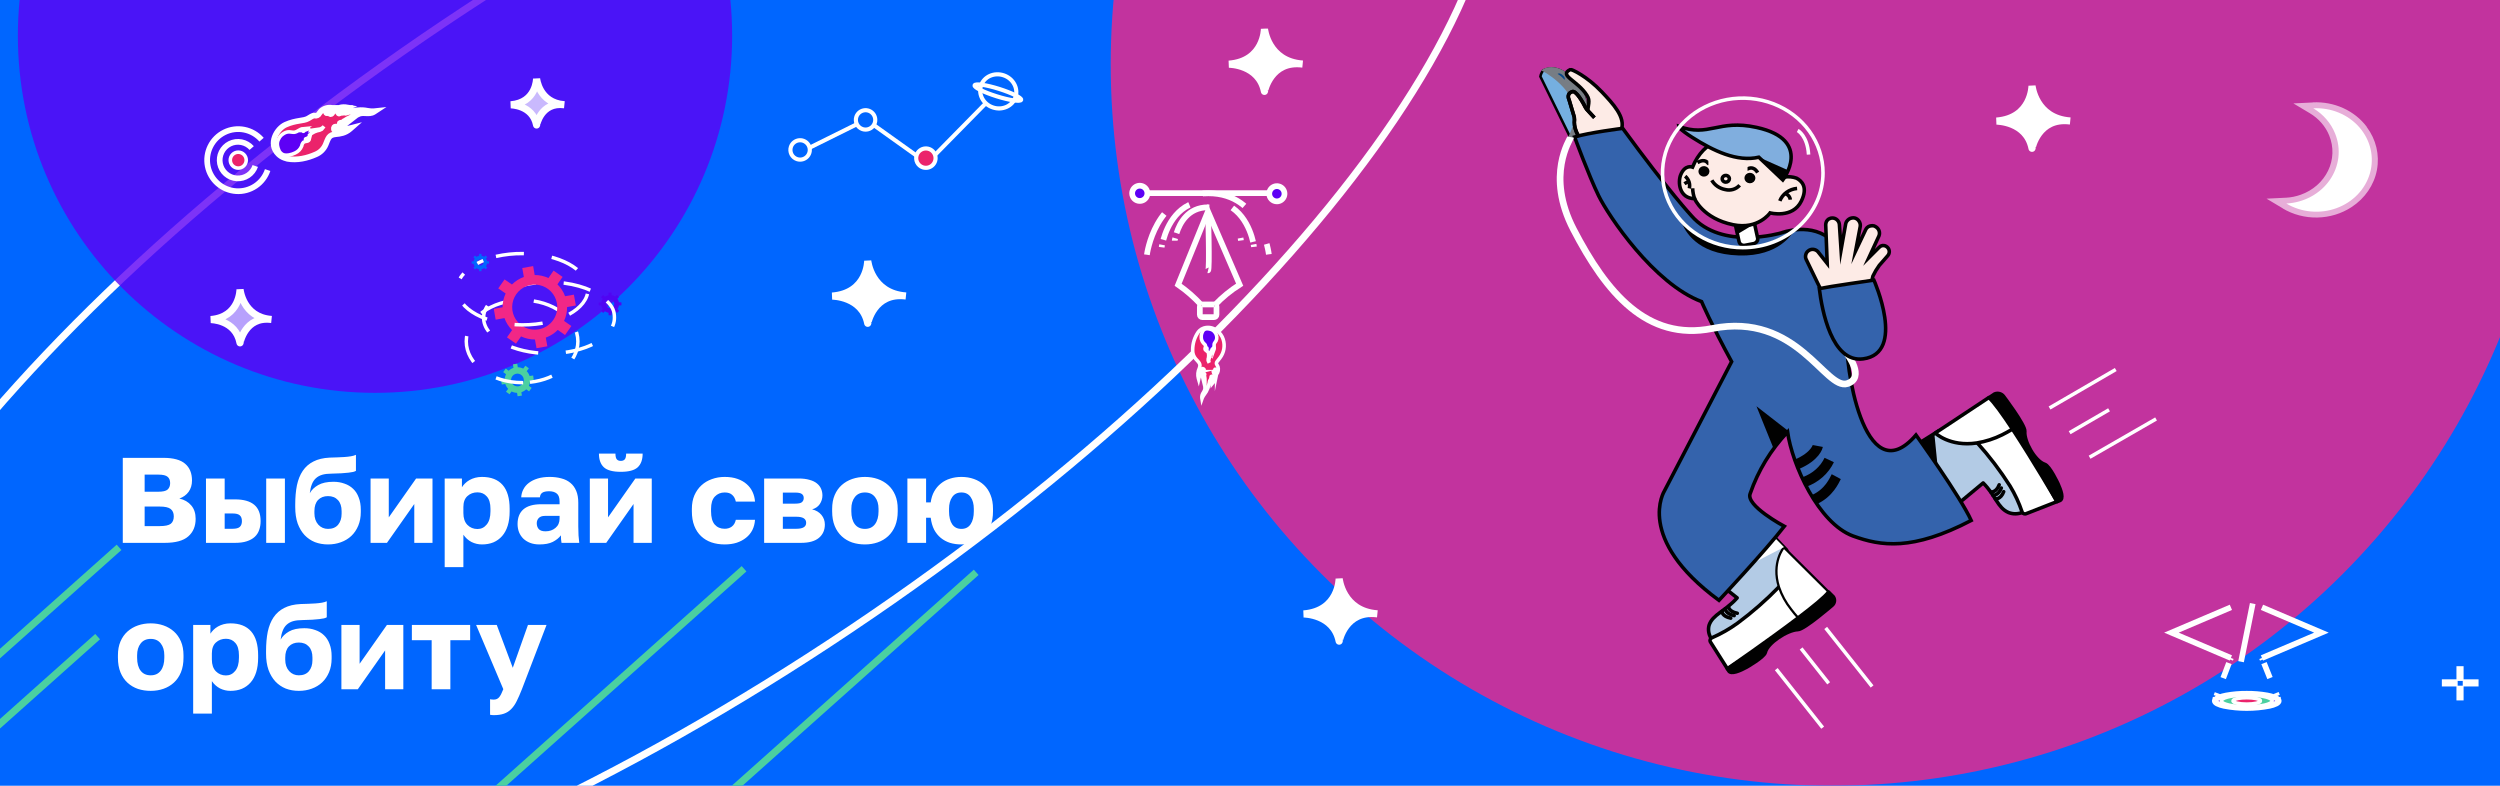 <svg width="700" height="220" viewBox="0 0 700 220" fill="none" xmlns="http://www.w3.org/2000/svg">
<g clip-path="url(#clip0_202_2)">
<rect width="700" height="220" fill="white"/>
<rect width="700" height="220" fill="#0066FF"/>
<g filter="url(#filter0_f_202_2)">
<circle cx="513" cy="18" r="202" fill="#F22786" fill-opacity="0.8"/>
</g>
<g clip-path="url(#clip1_202_2)">
<path d="M439.515 38.163L431.305 21.42C431.417 20.822 431.673 20.256 432.052 19.762C432.628 19.455 433.266 19.262 433.925 19.195C434.585 19.128 435.252 19.189 435.886 19.372C438.341 19.919 443.179 23.873 443.971 28.656C444.763 33.439 441.552 38.246 441.552 38.246C440.876 38.379 440.175 38.351 439.515 38.163Z" fill="#75AFE0" stroke="#010101" stroke-width="0.72" stroke-miterlimit="10"/>
<path d="M439.595 38.197C439.595 38.197 441.801 33.696 441.374 30.819C440.297 23.832 432.248 19.671 432.248 19.671C432.248 19.671 435.379 17.574 439.79 21.735C444.202 25.896 445.795 30.745 441.569 38.313C440.911 38.431 440.232 38.392 439.595 38.197Z" fill="#777D84" stroke="#777D84" stroke-width="0.72" stroke-miterlimit="10"/>
<path d="M438.056 22.356C437.529 21.699 436.878 21.137 436.134 20.699C436.134 20.699 436.553 20.235 437.424 20.931C438.509 21.809 438.056 22.356 438.056 22.356Z" fill="#06488B"/>
<path d="M453.933 36.414C455.303 32.875 451.558 28.954 448.472 25.697C444.389 21.387 440.057 19.323 439.675 19.48C436.303 21.138 441.72 22.506 444.344 26.7C445.385 28.358 444.638 28.88 444.344 33.231C444.051 37.583 443.891 39.597 445.056 40.41C447.057 41.81 452.599 39.83 453.933 36.414Z" fill="#FDEBE6" stroke="#010101" stroke-miterlimit="10"/>
<path d="M444.265 40.915C444.265 40.915 440.386 37.542 440.849 33.538C440.867 33.049 440.779 32.561 440.591 32.104L439.39 28.101C439.008 27.272 438.883 26.203 440.057 25.73C441.223 24.901 443.437 29.104 443.98 30.189C444.074 30.356 444.184 30.514 444.309 30.662L446.435 32.95" fill="#FDEBE6"/>
<path d="M444.265 40.915C444.265 40.915 440.386 37.542 440.849 33.538C440.867 33.049 440.779 32.561 440.591 32.104L439.39 28.101C439.008 27.272 438.883 26.203 440.057 25.73C441.223 24.901 443.437 29.104 443.98 30.189C444.074 30.356 444.184 30.514 444.309 30.662L446.435 32.95" stroke="#010101" stroke-miterlimit="10"/>
<path d="M444.265 40.915C444.265 40.915 440.386 37.542 440.849 33.538C440.867 33.049 440.779 32.561 440.591 32.104L439.39 28.101C439.008 27.272 438.883 26.203 440.057 25.73C441.223 24.901 443.437 29.104 443.98 30.189C444.074 30.356 444.184 30.514 444.309 30.662L446.435 32.95" stroke="#010101" stroke-miterlimit="10"/>
<path d="M566.241 143.483L567.78 141.385L555.487 118.624L542.865 120.622L533.357 126.565L546.032 142.911L555.283 135.227C558.841 138.799 559.286 142.173 562.399 143.516C563.009 143.752 563.663 143.87 564.324 143.865C564.984 143.859 565.636 143.729 566.241 143.483Z" fill="#B3CBE5" stroke="#010101" stroke-linecap="round" stroke-linejoin="round"/>
<path d="M560.237 113.924C562.158 114.935 575.955 140.449 575.955 140.449L567.495 143.764C567.395 143.826 567.282 143.868 567.163 143.887C567.044 143.907 566.923 143.904 566.805 143.878C566.688 143.852 566.578 143.805 566.481 143.738C566.384 143.672 566.302 143.588 566.241 143.491C566.189 143.436 566.16 143.365 566.161 143.292C565.324 140.796 564.206 138.39 562.826 136.114C560.114 131.82 557.02 127.747 553.575 123.937C553.53 123.987 558.334 112.913 560.237 113.924Z" fill="white" stroke="#010101" stroke-linecap="round" stroke-linejoin="round"/>
<path d="M556.866 111.321L542.821 120.622L541.86 121.243C541.86 121.243 545.908 125.164 553.486 124.037C555.973 123.631 558.375 122.858 560.602 121.749C561.492 121.318 562.434 120.779 563.431 120.191" fill="white"/>
<path d="M556.866 111.321L542.821 120.622L541.86 121.243C541.86 121.243 545.908 125.164 553.486 124.037C555.973 123.631 558.375 122.858 560.602 121.749C561.492 121.318 562.434 120.779 563.431 120.191" stroke="#010101" stroke-linecap="round" stroke-linejoin="round"/>
<path d="M556.911 111.363L558.494 110.31C558.928 110.131 559.416 110.099 559.873 110.22C560.329 110.341 560.726 110.608 560.993 110.973C560.993 110.973 562.488 112.954 563.991 115.168C565.494 117.381 567.033 119.909 566.953 120.763C566.66 123.44 569.746 129.11 572.53 130.005C573.909 130.427 576.239 135.442 576.239 135.442C577.031 137.224 578.018 139.786 576.622 140.217L575.99 140.449C575.99 140.449 569.203 128.844 563.537 120.216C560.744 115.98 558.236 112.49 556.911 111.363Z" fill="#010101" stroke="#010101" stroke-linecap="round" stroke-linejoin="round"/>
<path d="M558.031 138.667C558.031 138.667 559.535 138.857 560.362 136.644" stroke="#010101" stroke-linecap="round" stroke-linejoin="round"/>
<path d="M557.444 137.771C557.444 137.771 558.939 137.962 559.775 135.749" stroke="#010101" stroke-linecap="round" stroke-linejoin="round"/>
<path d="M558.698 139.686C558.698 139.686 560.202 139.885 561.029 137.672" stroke="#010101" stroke-linecap="round" stroke-linejoin="round"/>
<path d="M536.319 124.766L542.821 133.503L541.611 121.351C539.53 122.744 536.319 124.766 536.319 124.766Z" fill="#010101"/>
<path d="M479.097 178.702L481.517 179.829L504.074 165.382L500.24 154.001L492.653 146.044L476.989 159.944L486.4 167.404C483.073 171.176 479.524 172.03 478.528 175.096C478.211 176.322 478.415 177.614 479.097 178.702Z" fill="#B3CBE5" stroke="#010101" stroke-linecap="round" stroke-linejoin="round"/>
<path d="M509.732 169.186C508.94 171.093 483.687 187.281 483.687 187.281L479.017 179.904C478.937 179.819 478.877 179.72 478.84 179.612C478.802 179.504 478.789 179.391 478.801 179.278C478.813 179.165 478.849 179.056 478.907 178.957C478.966 178.858 479.046 178.771 479.142 178.702C479.142 178.702 479.266 178.628 479.311 178.586C481.856 177.48 484.261 176.112 486.48 174.508C490.65 171.42 494.539 168.015 498.106 164.329C498.106 164.329 510.523 167.28 509.732 169.186Z" fill="white" stroke="#010101" stroke-linecap="round" stroke-linejoin="round"/>
<path d="M512.026 165.73L500.267 154.043L499.476 153.263C499.476 153.263 495.918 157.541 498.106 164.371C498.859 166.618 500.014 168.731 501.521 170.62C502.108 171.4 502.776 172.212 503.523 173.033" fill="white"/>
<path d="M512.026 165.73L500.267 154.043L499.476 153.263C499.476 153.263 495.918 157.541 498.106 164.371C498.859 166.618 500.014 168.731 501.521 170.62C502.108 171.4 502.776 172.212 503.523 173.033" stroke="#010101" stroke-width="0.64" stroke-linecap="round" stroke-linejoin="round"/>
<path d="M511.982 165.771L513.316 167.089C513.585 167.466 513.698 167.92 513.634 168.369C513.571 168.817 513.334 169.228 512.969 169.526C512.969 169.526 511.048 171.184 508.922 172.842C506.796 174.5 504.297 176.298 503.38 176.298C500.507 176.381 494.877 180.028 494.299 182.673C494.005 183.991 489.051 186.817 489.051 186.817C487.272 187.787 484.603 188.989 484.007 187.787L483.669 187.248C483.669 187.248 495.09 179.398 503.505 172.991C507.632 169.883 510.986 167.131 511.982 165.771Z" fill="#010101" stroke="#010101" stroke-linecap="round" stroke-linejoin="round"/>
<path d="M483.1 170.471C483.1 170.471 483.1 171.864 485.564 172.369" stroke="#010101" stroke-linecap="round" stroke-linejoin="round"/>
<path d="M483.981 169.808C483.981 169.808 483.936 171.209 486.436 171.715" stroke="#010101" stroke-linecap="round" stroke-linejoin="round"/>
<path d="M482.14 171.184C482.14 171.184 482.14 172.577 484.604 173.082" stroke="#010101" stroke-linecap="round" stroke-linejoin="round"/>
<path d="M495.179 148.804L487.298 159.522L499.511 153.189C497.848 151.44 495.179 148.804 495.179 148.804Z" fill="white"/>
<path d="M473.6 60.411C473.6 60.411 467.374 53.73 454.352 35.942C454.352 35.942 444.932 37.111 440.885 38.354C440.885 38.354 444.843 49.13 447.6 54.783C450.358 60.436 463.095 79.442 476.438 84.449C476.438 84.449 479.106 90.74 484.853 101.267L466.057 137.423C466.057 137.423 457.643 150.686 481.312 168.092C481.312 168.092 494.272 154.266 499.609 147.37C499.609 147.37 488.606 141.51 490.065 138.169C492.249 131.825 495.806 125.966 500.517 120.953C501.806 130.071 509.136 146.508 518.849 150.081C526.641 152.915 535.438 154.316 551.938 145.729C548.896 139.015 536.479 121.807 536.479 121.807C521.687 138.973 516.305 100.256 517.266 95.05C517.266 95.05 513.601 81.266 515.683 72.67C516.723 68.319 516.181 70.573 513.308 67.697C507.428 61.837 498.764 65.21 498.764 65.21C498.764 65.21 482.06 70.2 473.6 60.411Z" fill="#3463AC" stroke="#010101" stroke-miterlimit="10"/>
<path d="M514.152 133.461C513.61 134.472 512.151 138.045 507.979 139.902" stroke="#010101" stroke-width="2.89" stroke-miterlimit="10"/>
<path d="M512.187 128.803C511.524 130.199 510.572 131.459 509.386 132.511C508.2 133.564 506.803 134.388 505.275 134.937" stroke="#010101" stroke-width="2.89" stroke-miterlimit="10"/>
<path d="M508.984 124.874C508.984 124.874 508.442 127.75 503.105 130.005" stroke="#010101" stroke-width="2.89" stroke-miterlimit="10"/>
<path d="M500.65 120.622L491.808 113.75L496.603 125.595C497.19 124.252 500.65 120.622 500.65 120.622Z" fill="#010101"/>
<path d="M526.196 74.311C525.504 75.255 524.909 76.257 524.417 77.304L523.163 82.741L509.821 81.084L505.738 72.654C505.533 72.241 505.489 71.775 505.613 71.336C505.701 70.903 505.954 70.514 506.325 70.242C506.511 70.088 506.728 69.972 506.963 69.899C507.199 69.827 507.448 69.799 507.695 69.819C508.197 69.865 508.661 70.088 508.993 70.441L511.617 73.756L511.199 62.98C511.199 62.73 511.241 62.481 511.324 62.243C511.396 62.012 511.524 61.799 511.698 61.621C511.857 61.428 512.074 61.281 512.32 61.198C512.554 61.088 512.814 61.034 513.076 61.041C513.327 61.043 513.575 61.092 513.804 61.186C514.033 61.28 514.24 61.417 514.411 61.588C514.78 61.944 515.001 62.411 515.033 62.906L515.496 69.976L516.785 62.715C516.832 62.436 516.945 62.17 517.115 61.936C517.276 61.715 517.474 61.519 517.702 61.356C517.936 61.196 518.207 61.088 518.493 61.041C518.768 60.979 519.055 60.979 519.329 61.041C519.839 61.183 520.269 61.504 520.53 61.936C520.827 62.375 520.947 62.898 520.868 63.411L519.578 70.242L522.327 64.439C522.43 64.183 522.584 63.947 522.781 63.743C522.977 63.548 523.221 63.4 523.492 63.312C523.764 63.237 524.045 63.198 524.328 63.196C524.613 63.197 524.89 63.281 525.12 63.436C525.585 63.692 525.939 64.092 526.121 64.566C526.303 65.04 526.301 65.558 526.116 66.031L523.323 72.09L526.036 69.371C526.182 69.211 526.35 69.069 526.534 68.948C526.729 68.85 526.939 68.783 527.157 68.75C527.383 68.736 527.61 68.764 527.824 68.832C528.044 68.908 528.244 69.027 528.411 69.181C528.755 69.486 528.964 69.9 528.998 70.341C529.013 70.565 528.983 70.79 528.909 71.004C528.834 71.213 528.722 71.409 528.58 71.584L526.196 74.311Z" fill="#FDEBE6" stroke="#010101" stroke-miterlimit="10"/>
<path d="M439.799 38.395C439.675 39.05 432.683 49.03 440.591 64.257C449.761 81.929 461.138 95.597 479.391 91.983C503.229 87.242 511.066 109.39 517.274 107.401C522.318 105.743 517.23 99.112 517.23 99.112" stroke="white" stroke-width="1.88" stroke-miterlimit="10"/>
<path d="M524.693 78.431C524.693 78.431 533.819 98.938 521.651 100.488C512.898 101.615 510.15 86.936 509.403 80.802C512.027 80.255 524.693 78.431 524.693 78.431Z" fill="#3463AC" stroke="#010101" stroke-miterlimit="10"/>
<path d="M488.606 68.683L491.017 68.219C491.381 68.14 491.7 67.935 491.909 67.646C492.118 67.357 492.203 67.005 492.146 66.661L490.812 60.568C490.729 60.23 490.511 59.933 490.202 59.737C489.894 59.542 489.517 59.463 489.149 59.516L486.729 59.988C486.366 60.066 486.047 60.269 485.838 60.556C485.628 60.844 485.543 61.195 485.6 61.538L486.934 67.639C486.965 67.812 487.035 67.977 487.137 68.124C487.239 68.272 487.373 68.398 487.529 68.496C487.686 68.594 487.862 68.66 488.047 68.693C488.232 68.725 488.422 68.722 488.606 68.683Z" fill="white" stroke="#010101" stroke-miterlimit="10"/>
<path d="M485.937 62.898L486.605 65.5L491.186 62.74L485.937 62.898Z" fill="#010101"/>
<path d="M499.627 49.577C499.855 47.362 499.253 45.143 497.923 43.295C496.594 41.447 494.618 40.085 492.333 39.44C483.954 36.68 477.034 39.249 473.912 46.784C473.912 46.784 471.786 45.955 470.576 48.997C469.784 50.978 470.122 55.554 474.49 55.628C474.49 55.628 476.785 61.182 485.288 62.931C492.289 64.365 495.624 59.615 495.624 59.615C495.624 59.615 501.958 61.273 504.377 56.3C506.334 52.304 504.377 50.597 503.043 49.892C501.957 49.498 500.775 49.389 499.627 49.577Z" fill="#FDEBE6" stroke="#010101" stroke-miterlimit="10"/>
<path d="M499.191 50.39C499.191 50.39 507.819 39.166 491.852 35.677C481.018 33.306 478.51 38.545 470.015 35.362C470.015 35.362 470.06 36.099 473.893 38.511C479.764 42.233 486.346 45.425 492.475 44.024L499.191 50.39Z" fill="#80AEDE" stroke="#010101" stroke-miterlimit="10"/>
<path d="M492.564 44.065L500.686 47.679L499.191 50.24L492.564 44.065Z" fill="#010101"/>
<path d="M489.976 50.821C489.7 50.821 489.435 50.718 489.24 50.536C489.045 50.355 488.935 50.108 488.935 49.851C488.935 49.594 489.045 49.347 489.24 49.165C489.435 48.983 489.7 48.881 489.976 48.881C490.252 48.881 490.517 48.983 490.712 49.165C490.907 49.347 491.017 49.594 491.017 49.851C491.017 50.108 490.907 50.355 490.712 50.536C490.517 50.718 490.252 50.821 489.976 50.821Z" fill="#010101" stroke="#010101" stroke-miterlimit="10"/>
<path d="M477.105 48.956C476.899 48.956 476.698 48.899 476.527 48.792C476.355 48.686 476.222 48.534 476.143 48.357C476.065 48.18 476.044 47.985 476.084 47.797C476.124 47.608 476.223 47.436 476.369 47.3C476.514 47.164 476.7 47.072 476.902 47.035C477.104 46.997 477.313 47.016 477.503 47.09C477.693 47.163 477.856 47.288 477.97 47.447C478.084 47.606 478.146 47.794 478.146 47.986C478.146 48.243 478.036 48.49 477.841 48.672C477.646 48.853 477.381 48.956 477.105 48.956Z" fill="#010101" stroke="#010101" stroke-miterlimit="10"/>
<path d="M483.224 50.995C483.026 50.995 482.831 50.94 482.666 50.837C482.501 50.734 482.372 50.588 482.296 50.416C482.22 50.245 482.2 50.057 482.239 49.875C482.277 49.694 482.373 49.527 482.514 49.396C482.654 49.265 482.833 49.175 483.028 49.139C483.223 49.103 483.425 49.122 483.609 49.193C483.793 49.264 483.95 49.384 484.06 49.538C484.171 49.692 484.229 49.873 484.229 50.058C484.229 50.306 484.124 50.545 483.935 50.72C483.747 50.896 483.491 50.995 483.224 50.995Z" stroke="#010101" stroke-miterlimit="10"/>
<path d="M478.35 45.806C478.27 45.806 477.514 44.148 475.308 45.541" stroke="#010101" stroke-miterlimit="10"/>
<path d="M489.309 47.323C489.398 47.323 490.857 46.195 492.146 48.334" stroke="#010101" stroke-miterlimit="10"/>
<path d="M487.103 51.865C486.629 52.41 485.994 52.815 485.277 53.03C484.56 53.245 483.791 53.261 483.065 53.075C482.271 52.927 481.523 52.617 480.874 52.167C480.225 51.717 479.691 51.138 479.311 50.472" stroke="#010101" stroke-miterlimit="10"/>
<path d="M473.938 52.719C473.975 53.778 474.185 54.827 474.561 55.827L473.938 52.719Z" fill="#80AEDE"/>
<path d="M473.938 52.719C473.975 53.778 474.185 54.827 474.561 55.827" stroke="#010101" stroke-miterlimit="10"/>
<path d="M503.185 52.76C502.106 52.856 501.078 53.236 500.221 53.855C499.364 54.474 498.714 55.308 498.346 56.258" stroke="#010101" stroke-miterlimit="10"/>
<path d="M501.272 55.91C501.238 55.522 501.081 55.152 500.822 54.846C500.562 54.541 500.211 54.314 499.814 54.194" stroke="#010101" stroke-miterlimit="10"/>
<path d="M471.848 49.337C472.344 49.763 472.712 50.301 472.917 50.9C473.121 51.499 473.154 52.137 473.013 52.752" stroke="#010101" stroke-miterlimit="10"/>
<path d="M471.643 51.442C472.011 51.178 472.436 50.992 472.889 50.895L471.643 51.442Z" fill="#80AEDE"/>
<path d="M471.643 51.442C472.011 51.178 472.436 50.992 472.889 50.895" stroke="#010101" stroke-miterlimit="10"/>
<path d="M471.163 62.35C471.617 63.055 473.831 70.001 484.746 71.087C497.038 72.33 501.121 65.732 501.708 65.069C502.598 64.1 494.957 70.664 484.915 69.214C474.063 67.713 470.229 60.991 471.163 62.35Z" fill="#010101" stroke="#010101" stroke-width="0.61" stroke-miterlimit="10"/>
<path d="M487.975 69.346C483.531 69.346 479.187 68.118 475.492 65.818C471.797 63.517 468.917 60.247 467.216 56.421C465.516 52.595 465.071 48.385 465.938 44.324C466.805 40.262 468.945 36.532 472.087 33.603C475.229 30.675 479.233 28.681 483.591 27.873C487.95 27.065 492.467 27.48 496.573 29.064C500.679 30.649 504.188 33.333 506.657 36.776C509.126 40.219 510.443 44.267 510.443 48.408C510.443 53.962 508.076 59.287 503.862 63.214C499.649 67.14 493.934 69.346 487.975 69.346V69.346Z" stroke="white" stroke-miterlimit="10"/>
<path d="M503.354 36.531C503.354 36.531 506.102 38.006 506.396 43.286" stroke="white" stroke-miterlimit="10"/>
<path d="M573.865 114.239L592.411 103.464" stroke="white" stroke-miterlimit="10"/>
<path d="M579.495 121.152L590.534 114.745" stroke="white" stroke-miterlimit="10"/>
<path d="M585.081 128.024L603.698 117.306" stroke="white" stroke-miterlimit="10"/>
<path d="M511.19 175.826L524.186 192.213" stroke="white" stroke-miterlimit="10"/>
<path d="M504.314 181.578L512.026 191.326" stroke="white" stroke-miterlimit="10"/>
<path d="M497.359 187.364L510.354 203.751" stroke="white" stroke-miterlimit="10"/>
<path fill-rule="evenodd" clip-rule="evenodd" d="M653.83 37.392C654.695 39.521 655.009 41.809 654.748 44.072C654.487 46.334 653.657 48.508 652.327 50.416C650.996 52.324 649.202 53.913 647.09 55.055C644.977 56.197 642.606 56.859 640.168 56.988C642.231 58.22 644.578 58.981 647.017 59.208C649.456 59.434 651.917 59.12 654.201 58.291C656.485 57.463 658.527 56.143 660.159 54.439C661.791 52.735 662.968 50.696 663.593 48.487C664.219 46.279 664.275 43.964 663.758 41.731C663.24 39.499 662.164 37.412 660.616 35.641C659.069 33.87 657.094 32.465 654.852 31.541C652.611 30.616 650.167 30.199 647.72 30.322C650.522 32.003 652.666 34.483 653.83 37.392Z" fill="white"/>
<path d="M644.802 56.068L645.416 57.626L644.802 56.068ZM653.83 37.392L652.194 37.973L653.83 37.392ZM640.168 56.988L639.216 58.364L634.635 55.628L640.07 55.355L640.168 56.988ZM647.684 30.322L646.741 31.698L642.142 28.954L647.586 28.689L647.684 30.322ZM644.179 54.534C645.874 53.936 647.425 53.033 648.744 51.876C650.064 50.719 651.126 49.331 651.869 47.791C652.613 46.252 653.023 44.591 653.077 42.903C653.132 41.215 652.828 39.535 652.185 37.956L655.467 36.796C656.28 38.778 656.665 40.891 656.599 43.012C656.534 45.133 656.019 47.221 655.086 49.157C654.152 51.092 652.817 52.837 651.157 54.29C649.498 55.743 647.547 56.877 645.416 57.626L644.179 54.534ZM640.034 55.363C641.454 55.292 642.853 55.012 644.179 54.534L645.416 57.626C643.752 58.219 642 58.566 640.221 58.654L640.034 55.363ZM641.057 55.612C643.357 56.987 646.044 57.693 648.776 57.642C651.509 57.59 654.163 56.782 656.401 55.322L658.42 57.999C655.61 59.83 652.279 60.843 648.851 60.908C645.422 60.973 642.05 60.087 639.163 58.364L641.057 55.612ZM656.401 55.322C657.885 54.355 659.151 53.125 660.125 51.702C661.099 50.279 661.763 48.691 662.079 47.03C662.394 45.368 662.355 43.664 661.964 42.016C661.573 40.368 660.837 38.809 659.799 37.426L662.681 35.552C665.309 39.056 666.337 43.388 665.538 47.598C664.739 51.807 662.179 55.548 658.42 57.999L656.401 55.322ZM659.817 37.426C658.478 35.63 656.668 34.182 654.561 33.22C652.453 32.259 650.117 31.814 647.773 31.93L647.586 28.664C650.525 28.514 653.457 29.066 656.103 30.267C658.749 31.468 661.022 33.279 662.708 35.528L659.817 37.426ZM652.194 37.973C651.153 35.386 649.239 33.185 646.741 31.698L648.627 28.946C651.761 30.811 654.163 33.571 655.476 36.812L652.194 37.973Z" fill="white" fill-opacity="0.6"/>
<path d="M364.717 17.938C354.932 17.234 354.043 8.066 354.043 8.066C354.043 8.066 354.043 17.184 344.08 17.972C344.08 17.972 352.513 17.972 354.043 25.589C354.043 25.622 355.697 16.795 364.717 17.938Z" fill="white" stroke="white" stroke-width="2" stroke-miterlimit="10"/>
<path d="M385.636 171.872C375.852 171.168 374.962 162 374.962 162C374.962 162 374.962 171.118 365 171.905C365 171.905 373.432 171.905 374.962 179.523C374.962 179.556 376.617 170.728 385.636 171.872Z" fill="white" stroke="white" stroke-width="2" stroke-miterlimit="10"/>
<path d="M688.805 186.535V190.663" stroke="white" stroke-width="2"/>
<path d="M683.717 191.21H688.147" stroke="white" stroke-width="2"/>
<path d="M688.805 191.989V196.117" stroke="white" stroke-width="2"/>
<path d="M689.57 191.21H694" stroke="white" stroke-width="2"/>
<path d="M579.636 33.872C569.852 33.168 568.962 24 568.962 24C568.962 24 568.962 33.118 559 33.905C559 33.905 567.432 33.905 568.962 41.523C568.962 41.556 570.617 32.728 579.636 33.872Z" fill="white" stroke="white" stroke-width="2" stroke-miterlimit="10"/>
<path d="M630.764 169L627.499 185.277" stroke="white" stroke-width="1.6" stroke-miterlimit="10"/>
<path d="M633.351 184.227L633.537 184.688" stroke="white" stroke-width="1.6" stroke-miterlimit="10"/>
<path d="M633.915 185.662L637.603 194.87" stroke="white" stroke-width="1.6" stroke-miterlimit="10" stroke-dasharray="4.52 4.52"/>
<path d="M637.77 195.376L637.955 195.843" stroke="white" stroke-width="1.6" stroke-miterlimit="10"/>
<path d="M633.351 170.05L650 177.139L633.351 184.227" stroke="white" stroke-width="1.6" stroke-miterlimit="10"/>
<path d="M624.649 184.227L624.476 184.695" stroke="white" stroke-width="1.6" stroke-miterlimit="10"/>
<path d="M624.104 185.662L620.583 194.902" stroke="white" stroke-width="1.6" stroke-miterlimit="10" stroke-dasharray="4.51 4.51"/>
<path d="M620.391 195.376L620.211 195.843" stroke="white" stroke-width="1.6" stroke-miterlimit="10"/>
<path d="M624.649 170.05L608 177.139L624.649 184.227" stroke="white" stroke-width="1.6" stroke-miterlimit="10"/>
<path d="M629.099 194.249C631.015 194.234 632.929 194.392 634.817 194.723C635.485 194.845 636.143 195.02 636.783 195.248C637.19 195.381 637.563 195.599 637.878 195.888C637.978 195.987 638.037 196.119 638.045 196.259C638.037 196.393 637.98 196.518 637.884 196.612C637.74 196.765 637.572 196.892 637.385 196.989C636.775 197.285 636.129 197.5 635.464 197.63C631.256 198.45 626.929 198.45 622.721 197.63C622.056 197.501 621.41 197.286 620.8 196.989C620.614 196.892 620.445 196.765 620.301 196.612C620.205 196.518 620.148 196.393 620.141 196.259C620.147 196.137 620.195 196.019 620.275 195.926C620.573 195.631 620.938 195.412 621.338 195.286C621.974 195.048 622.63 194.868 623.298 194.748C625.211 194.4 627.154 194.233 629.099 194.249Z" fill="#5D00F5" stroke="white" stroke-width="1.6"/>
<path d="M636.066 195.914C635.426 195.164 632.531 194.594 629.099 194.594C625.667 194.594 622.728 195.171 622.107 195.939C622.026 196.021 621.98 196.131 621.979 196.247C621.979 197.169 625.18 197.905 629.099 197.905C633.018 197.905 636.22 197.169 636.22 196.247C636.213 196.12 636.158 196.001 636.066 195.914Z" fill="#4BD0A0" stroke="white" stroke-miterlimit="10"/>
<path d="M632.89 196.074C632.518 195.664 630.969 195.356 629.105 195.356C627.242 195.356 625.641 195.677 625.308 196.093C625.264 196.137 625.239 196.197 625.238 196.259C625.238 196.752 626.973 197.156 629.08 197.156C631.187 197.156 632.922 196.752 632.922 196.259C632.931 196.196 632.92 196.131 632.89 196.074Z" fill="#EB236B" stroke="white" stroke-miterlimit="10"/>
</g>
<path d="M238.148 176.162C174.287 218.981 110.085 248.143 57.935 260.699C31.857 266.978 8.846 269.09 -9.578 266.718C-28.004 264.345 -41.716 257.508 -49.427 246.007C-57.139 234.506 -58.258 219.225 -53.456 201.278C-48.655 183.333 -37.963 162.848 -22.252 141.107C9.166 97.63 60.522 49.31 124.383 6.491C188.244 -36.328 252.446 -65.49 304.595 -78.046C330.674 -84.325 353.685 -86.437 372.109 -84.065C390.535 -81.692 404.247 -74.855 411.958 -63.354C419.669 -51.853 420.788 -36.572 415.986 -18.625C411.185 -0.68 400.493 19.805 384.782 41.546C353.365 85.023 302.009 133.343 238.148 176.162Z" stroke="white" stroke-width="2"/>
<path d="M321.136 71.326C321.136 71.326 323.325 54.12 338.343 54.12C353.36 54.12 355.274 71.209 355.274 71.209" stroke="white" stroke-width="1.6" stroke-miterlimit="10" stroke-dasharray="12.53 12.53"/>
<path d="M325.266 69.234C325.266 69.234 325.3 68.972 325.383 68.546" stroke="white" stroke-width="1.6" stroke-miterlimit="10"/>
<path d="M325.748 67.128C326.759 63.453 329.836 56.219 338.294 56.219C347.318 56.219 350.098 64.375 350.862 67.72" stroke="white" stroke-width="1.6" stroke-miterlimit="10" stroke-dasharray="12.58 12.58"/>
<path d="M351 68.436C351.083 68.876 351.11 69.124 351.11 69.124" stroke="white" stroke-width="1.6" stroke-miterlimit="10"/>
<path d="M328.934 67.389C328.934 67.389 328.934 67.128 329.065 66.701" stroke="white" stroke-width="1.6" stroke-miterlimit="10"/>
<path d="M329.437 65.276C330.317 62.523 332.609 58.05 338.26 58.05C344.399 58.05 346.519 63.315 347.207 65.91" stroke="white" stroke-width="1.6" stroke-miterlimit="10" stroke-dasharray="12.64 12.64"/>
<path d="M347.352 66.653C347.435 67.094 347.469 67.341 347.469 67.341" stroke="white" stroke-width="1.6" stroke-miterlimit="10"/>
<path d="M321.247 54.078H355.659" stroke="white" stroke-width="1.6" stroke-miterlimit="10"/>
<path d="M319.134 56.267C319.556 56.267 319.968 56.142 320.319 55.908C320.67 55.673 320.943 55.34 321.105 54.95C321.266 54.56 321.309 54.131 321.226 53.717C321.144 53.303 320.941 52.923 320.642 52.625C320.344 52.327 319.964 52.123 319.55 52.041C319.136 51.959 318.707 52.001 318.317 52.162C317.927 52.324 317.594 52.597 317.36 52.948C317.125 53.299 317 53.712 317 54.134C316.999 54.414 317.054 54.692 317.161 54.951C317.267 55.21 317.425 55.446 317.623 55.644C317.821 55.843 318.057 56 318.316 56.107C318.575 56.214 318.853 56.268 319.134 56.267Z" fill="#5D00F5" stroke="white" stroke-width="1.6" stroke-miterlimit="10"/>
<path d="M357.524 56.384C357.946 56.384 358.359 56.259 358.71 56.025C359.06 55.79 359.334 55.457 359.495 55.067C359.657 54.677 359.699 54.248 359.617 53.834C359.534 53.42 359.331 53.04 359.033 52.742C358.735 52.444 358.354 52.24 357.94 52.158C357.527 52.076 357.098 52.118 356.708 52.279C356.318 52.441 355.985 52.714 355.75 53.065C355.516 53.416 355.391 53.829 355.391 54.251C355.391 54.816 355.615 55.359 356.016 55.759C356.416 56.159 356.958 56.384 357.524 56.384Z" fill="#5D00F5" stroke="white" stroke-width="1.6" stroke-miterlimit="10"/>
<path d="M338.26 75.69C338.749 75.807 338.26 59.172 338.26 59.172" stroke="white" stroke-width="1.6" stroke-miterlimit="10"/>
<path d="M340.222 85.339C342.278 83.189 344.59 81.299 347.105 79.709L338.226 59.178L329.877 79.73C332.226 81.355 334.384 83.239 336.313 85.346" stroke="white" stroke-width="1.6" stroke-miterlimit="10"/>
<path d="M336.312 85.325C336.409 85.279 336.515 85.255 336.622 85.257H339.905C340.02 85.26 340.133 85.288 340.236 85.339" stroke="white" stroke-width="1.6" stroke-miterlimit="10"/>
<path d="M336.312 85.325C336.205 85.384 336.115 85.471 336.052 85.576C335.989 85.681 335.955 85.802 335.955 85.924V88.113C335.955 88.295 336.027 88.471 336.156 88.6C336.285 88.729 336.46 88.801 336.643 88.801H339.926C340.108 88.801 340.283 88.729 340.413 88.6C340.542 88.471 340.614 88.295 340.614 88.113V85.924C340.612 85.805 340.579 85.689 340.519 85.586C340.459 85.484 340.373 85.399 340.27 85.339" stroke="white" stroke-width="1.6" stroke-miterlimit="10"/>
<path d="M335.892 92.545C336.227 92.233 336.627 91.998 337.062 91.857C339.76 91.024 341.97 93.234 342.486 95.002C342.77 95.878 342.837 96.81 342.681 97.718C342.525 98.625 342.151 99.481 341.591 100.212C341.261 100.612 340.972 100.956 340.779 101.245C340.66 101.378 340.594 101.551 340.594 101.73C340.594 101.909 340.66 102.082 340.779 102.215C340.877 102.373 340.96 102.538 341.027 102.711C341.135 103.06 341.158 103.429 341.094 103.789C341.029 104.148 340.879 104.487 340.655 104.776V104.81C340.751 104.36 340.698 103.892 340.504 103.475C340.49 103.448 340.47 103.425 340.447 103.408C340.423 103.39 340.395 103.377 340.366 103.372C340.314 103.358 340.26 103.358 340.208 103.372C340.111 103.468 340.153 103.557 340.208 103.695C340.303 103.87 340.344 104.068 340.325 104.266V104.445L340.228 104.273C340.077 103.991 339.891 103.86 339.85 103.867C339.616 103.95 339.699 104.197 339.781 104.321C340.048 104.787 340.166 105.323 340.118 105.857C340.07 106.392 339.858 106.898 339.513 107.308C339.513 107.308 339.588 105.478 339.389 105.374C339.358 105.359 339.324 105.351 339.289 105.351C339.254 105.351 339.22 105.359 339.189 105.374C339.164 105.383 339.142 105.4 339.127 105.423C339.112 105.445 339.105 105.471 339.107 105.498C339.124 105.589 339.124 105.683 339.107 105.774C339.074 105.854 339.037 105.932 338.996 106.008C338.919 106.188 338.866 106.378 338.838 106.572C338.83 106.562 338.821 106.554 338.809 106.548C338.798 106.543 338.785 106.54 338.773 106.54C338.76 106.54 338.748 106.543 338.736 106.548C338.725 106.554 338.715 106.562 338.707 106.572C338.68 106.615 338.666 106.665 338.666 106.716C338.663 106.87 338.642 107.022 338.604 107.171C338.57 107.308 338.501 107.446 338.48 107.584C338.477 107.702 338.463 107.819 338.439 107.935C338.439 108.024 338.363 108.1 338.329 108.189C338.294 108.279 338.288 108.416 338.26 108.527C338.233 108.637 338.15 108.733 338.122 108.843C337.916 109.396 337.62 109.912 337.248 110.371C337.007 110.682 336.801 111.019 336.636 111.376L336.553 111.61L336.512 111.362C336.483 110.832 336.642 110.308 336.959 109.882C337.141 109.601 337.282 109.295 337.379 108.974C337.389 108.86 337.389 108.744 337.379 108.63V108.465C337.379 108.107 337.379 107.776 337.379 107.398C337.379 107.019 337.379 106.71 337.379 106.345C337.389 106.246 337.389 106.147 337.379 106.049C337.361 105.986 337.348 105.921 337.338 105.856C337.338 105.787 337.338 105.719 337.338 105.643C337.322 105.549 337.299 105.457 337.269 105.368C337.228 105.261 337.228 105.143 337.269 105.037C337.331 104.872 337.372 104.755 337.269 104.714H337.207C337.124 104.714 336.973 104.906 336.877 105.677L336.835 106.008L336.753 105.67C336.64 105.151 336.71 104.609 336.952 104.136C336.958 104.111 336.958 104.085 336.952 104.06H336.966C336.904 104.08 336.836 104.08 336.773 104.06C336.773 104.06 336.725 104.019 336.705 103.984V103.908H336.801C336.879 103.913 336.956 103.891 337.02 103.848C337.085 103.804 337.134 103.741 337.159 103.668C337.193 103.571 337.221 103.33 336.767 103.2H336.705C336.299 103.365 335.817 105.23 335.672 105.953L335.617 106.193L335.548 105.953C335.294 104.999 335.389 103.986 335.817 103.096C336.264 101.892 335.741 101.548 334.812 100.502C334.216 99.825 333.906 98.945 333.945 98.044C333.93 96.222 334.481 94.441 335.521 92.945C335.634 92.802 335.758 92.668 335.892 92.545Z" fill="#EB236B" stroke="white" stroke-miterlimit="10"/>
<path d="M337.001 92.394C337.284 92.172 337.632 92.046 337.992 92.036C339.616 92.139 339.981 92.766 340.38 93.33C340.442 93.433 340.497 93.667 340.559 93.743C340.705 94.104 340.746 94.5 340.676 94.883C340.607 95.267 340.43 95.623 340.167 95.911C339.678 96.537 340.167 97.287 339.905 97.976C339.899 97.786 339.82 97.606 339.685 97.473C339.655 97.521 339.635 97.575 339.628 97.63C339.621 97.686 339.626 97.743 339.644 97.797C339.588 97.797 339.568 97.721 339.513 97.693C339.5 97.69 339.487 97.69 339.474 97.693C339.461 97.695 339.449 97.701 339.438 97.709C339.428 97.717 339.419 97.727 339.413 97.739C339.407 97.75 339.403 97.763 339.403 97.776C339.402 97.83 339.419 97.884 339.451 97.927C339.537 98.127 339.579 98.343 339.573 98.561C339.567 98.779 339.514 98.992 339.416 99.187C339.476 99.031 339.494 98.863 339.471 98.698C339.458 98.614 339.418 98.535 339.358 98.475C339.297 98.414 339.219 98.374 339.134 98.361C338.947 99.162 338.717 99.952 338.446 100.729C338.41 101.027 338.457 101.33 338.584 101.603C338.469 101.394 338.368 101.178 338.281 100.956C338.252 100.669 338.29 100.379 338.391 100.109C338.449 99.733 338.449 99.35 338.391 98.974C338.391 98.85 338.171 98.155 338.246 98.051C338.134 98.22 338.081 98.421 338.095 98.623C338.06 98.46 338.012 98.302 337.95 98.148C337.903 97.988 337.903 97.819 337.95 97.659C337.95 97.542 338.019 97.446 337.84 97.377C337.661 97.308 337.476 97.872 337.62 98.106C337.53 98.031 337.464 97.931 337.43 97.818C337.395 97.706 337.395 97.586 337.427 97.473C337.525 97.258 337.565 97.021 337.544 96.785C337.482 96.516 337.235 96.338 337.035 96.138C336.59 95.679 336.342 95.064 336.347 94.424C336.311 93.691 336.544 92.969 337.001 92.394Z" fill="#5D00F5" stroke="white" stroke-miterlimit="10"/>
<path d="M253.636 82.872C243.852 82.168 242.962 73 242.962 73C242.962 73 242.962 82.118 233 82.905C233 82.905 241.432 82.905 242.962 90.523C242.962 90.556 244.617 81.728 253.636 82.872Z" fill="white" stroke="white" stroke-width="2" stroke-miterlimit="10"/>
<g filter="url(#filter1_f_202_2)">
<circle cx="105" cy="10" r="100" fill="#5D00F5" fill-opacity="0.8"/>
</g>
<path d="M223.161 44.552C223.67 44.724 224.219 44.741 224.738 44.601C225.256 44.461 225.722 44.17 226.076 43.766C226.429 43.361 226.655 42.861 226.724 42.328C226.793 41.795 226.702 41.254 226.463 40.772C226.225 40.291 225.848 39.891 225.382 39.624C224.916 39.356 224.381 39.233 223.845 39.27C223.309 39.306 222.796 39.501 222.371 39.829C221.945 40.158 221.627 40.605 221.456 41.114C221.342 41.452 221.295 41.809 221.319 42.164C221.343 42.52 221.437 42.867 221.595 43.187C221.754 43.506 221.973 43.791 222.242 44.025C222.511 44.26 222.823 44.439 223.161 44.552V44.552Z" stroke="white" stroke-width="1.16" stroke-miterlimit="10"/>
<path d="M241.488 36.144C241.997 36.316 242.546 36.333 243.065 36.193C243.583 36.053 244.049 35.763 244.403 35.358C244.756 34.953 244.982 34.453 245.051 33.92C245.12 33.387 245.029 32.846 244.79 32.364C244.552 31.883 244.175 31.483 243.709 31.216C243.243 30.948 242.708 30.825 242.172 30.862C241.636 30.898 241.123 31.093 240.698 31.421C240.272 31.75 239.954 32.197 239.783 32.706C239.555 33.388 239.607 34.133 239.926 34.777C240.246 35.421 240.807 35.913 241.488 36.144Z" stroke="white" stroke-width="1.16" stroke-miterlimit="10"/>
<path d="M277.996 30.078C280.661 30.985 283.5 29.689 284.338 27.212C285.175 24.735 283.69 21.986 281.024 21.091C278.358 20.196 275.52 21.474 274.688 23.958C273.855 26.442 275.337 29.177 277.996 30.078Z" stroke="white" stroke-width="1.16" stroke-miterlimit="10"/>
<path d="M261.885 43.289L275.994 28.942" stroke="white" stroke-width="1.16" stroke-miterlimit="10"/>
<path d="M285.928 27.956C286.106 27.402 283.327 26.021 279.724 24.882C276.12 23.744 273.055 23.323 272.881 23.895C272.706 24.467 275.481 25.831 279.085 26.969C282.688 28.108 285.753 28.528 285.928 27.956Z" stroke="white" stroke-width="1.16" stroke-miterlimit="10"/>
<path d="M244.562 34.958L256.592 43.549" stroke="white" stroke-width="1.16" stroke-miterlimit="10"/>
<path d="M226.791 41.298L240.028 34.73" stroke="white" stroke-width="1.16" stroke-miterlimit="10"/>
<path d="M258.377 46.853C258.886 47.024 259.435 47.041 259.953 46.901C260.472 46.761 260.937 46.471 261.29 46.066C261.644 45.662 261.869 45.162 261.939 44.63C262.008 44.097 261.918 43.556 261.68 43.075C261.441 42.593 261.066 42.193 260.6 41.925C260.135 41.657 259.6 41.534 259.065 41.569C258.529 41.605 258.015 41.799 257.59 42.127C257.164 42.454 256.845 42.9 256.673 43.409C256.559 43.747 256.512 44.104 256.536 44.46C256.56 44.816 256.653 45.164 256.812 45.484C256.97 45.804 257.19 46.089 257.458 46.324C257.727 46.559 258.039 46.739 258.377 46.853Z" fill="#EB236B" stroke="white" stroke-width="1.16" stroke-miterlimit="10"/>
<path d="M66.712 47.073C67.945 47.073 68.944 46.074 68.944 44.841C68.944 43.609 67.945 42.609 66.712 42.609C65.479 42.609 64.48 43.609 64.48 44.841C64.48 46.074 65.479 47.073 66.712 47.073Z" fill="#EB236B" stroke="white" stroke-miterlimit="10"/>
<path d="M74.94 47.612C74.33 49.428 73.138 50.992 71.548 52.061C69.958 53.13 68.06 53.644 66.148 53.523C64.236 53.402 62.417 52.653 60.974 51.392C59.532 50.132 58.546 48.43 58.169 46.552C57.793 44.673 58.048 42.723 58.894 41.004C59.74 39.285 61.129 37.894 62.847 37.046C64.565 36.198 66.515 35.941 68.394 36.315C70.273 36.689 71.976 37.673 73.238 39.114" stroke="white" stroke-width="1.6"/>
<path d="M71.474 46.473C71.113 47.541 70.41 48.459 69.474 49.087C68.538 49.714 67.421 50.015 66.296 49.942C65.172 49.87 64.102 49.428 63.254 48.686C62.406 47.944 61.827 46.943 61.606 45.837C61.385 44.732 61.535 43.585 62.033 42.574C62.531 41.563 63.348 40.745 64.359 40.245C65.369 39.746 66.516 39.595 67.621 39.814C68.727 40.033 69.729 40.611 70.472 41.458" stroke="white" stroke-width="1.6"/>
<path d="M79.64 44.204C79.003 43.976 78.422 43.613 77.938 43.139C74.986 40.241 77.524 36.008 79.984 34.907C82.911 33.607 84.953 33.938 86.249 33.197C86.928 32.807 87.574 32.294 88.092 32.368C88.35 32.436 88.623 32.41 88.863 32.294C89.103 32.177 89.294 31.979 89.4 31.735C89.546 31.509 89.714 31.298 89.901 31.105C90.308 30.729 90.796 30.452 91.328 30.297C91.86 30.141 92.421 30.112 92.966 30.211H93.032C93.032 30.211 91.719 30.563 91.326 31.267C91.303 31.302 91.288 31.341 91.28 31.383C91.273 31.424 91.275 31.466 91.285 31.507C91.313 31.585 91.369 31.65 91.442 31.689C91.632 31.752 91.724 31.64 91.856 31.462C92.031 31.226 92.274 31.048 92.552 30.952L92.813 30.874L92.643 31.105C92.455 31.312 92.351 31.58 92.349 31.859C92.622 32.103 92.904 31.859 93.007 31.656C93.061 31.569 94.303 29.586 97.223 30.078C97.223 30.078 94.705 31.159 94.701 31.482C94.7 31.531 94.71 31.579 94.729 31.623C94.748 31.667 94.777 31.707 94.813 31.739C94.84 31.77 94.877 31.79 94.918 31.798C94.958 31.805 95 31.799 95.036 31.78C95.142 31.694 95.263 31.627 95.393 31.586C95.522 31.573 95.652 31.573 95.782 31.586C96.079 31.571 96.372 31.518 96.656 31.428C96.606 31.486 96.656 31.582 96.738 31.598C96.815 31.606 96.892 31.589 96.958 31.549C97.171 31.461 97.391 31.392 97.616 31.342C97.834 31.319 98.049 31.282 98.262 31.234C98.421 31.163 98.586 31.106 98.755 31.064C98.892 31.039 99.037 31.064 99.169 31.039C99.302 31.014 99.505 30.948 99.674 30.915C99.844 30.882 100.026 30.915 100.2 30.886C101.085 30.794 101.979 30.838 102.851 31.019C103.434 31.133 104.029 31.18 104.623 31.159L105 31.118L104.693 31.321C103.981 31.793 103.174 31.735 102.387 31.706C101.883 31.652 101.374 31.669 100.875 31.756C100.71 31.801 100.55 31.865 100.399 31.946L100.171 32.058C99.691 32.277 99.202 32.472 98.714 32.7C98.225 32.928 97.769 33.147 97.302 33.383C97.167 33.446 97.04 33.522 96.921 33.611C96.847 33.675 96.768 33.733 96.685 33.785C96.594 33.839 96.486 33.859 96.391 33.909C96.271 33.987 96.162 34.079 96.063 34.182C95.927 34.285 95.762 34.343 95.591 34.348C95.331 34.373 95.14 34.398 95.152 34.543C95.155 34.574 95.168 34.603 95.19 34.625C95.289 34.708 95.604 34.799 96.714 34.427L97.186 34.269L96.772 34.592C96.136 35.077 95.355 35.334 94.556 35.321C94.521 35.326 94.487 35.339 94.457 35.358L94.51 35.437C94.575 35.505 94.614 35.593 94.622 35.685C94.624 35.738 94.604 35.788 94.569 35.826L94.486 35.901L94.448 35.768C94.399 35.662 94.316 35.574 94.212 35.519C94.108 35.464 93.989 35.444 93.873 35.462C93.724 35.462 93.384 35.599 93.513 36.261C93.514 36.277 93.519 36.292 93.527 36.305C93.535 36.319 93.545 36.331 93.558 36.34C94.051 36.754 96.896 36.174 97.948 35.926L98.304 35.835L98.022 36.083C96.647 37.3 95.173 37.458 93.985 37.574C92.059 37.777 91.947 38.663 91.169 40.526C90.64 41.744 89.66 42.71 88.436 43.222C86.075 44.278 83.214 44.966 80.485 44.465C80.197 44.399 79.915 44.312 79.64 44.204Z" fill="#EB236B" stroke="white" stroke-width="1.6" stroke-miterlimit="10"/>
<path d="M79.322 43.33C78.837 43.115 78.433 42.753 78.166 42.295C77.201 40.15 77.798 39.28 78.299 38.406C78.386 38.257 78.667 38.042 78.713 37.913C79.868 36.92 80.647 36.783 81.906 37.019C83.086 37.243 83.794 36.096 84.912 36.008C84.663 36.132 84.474 36.35 84.386 36.613C84.471 36.62 84.556 36.61 84.637 36.582C84.718 36.554 84.792 36.51 84.854 36.452C84.912 36.514 84.8 36.605 84.804 36.692C84.808 36.779 84.912 36.808 84.987 36.779C85.058 36.741 85.117 36.685 85.16 36.617C85.637 36 86.192 35.967 86.887 35.851C86.638 35.875 86.398 35.957 86.187 36.091C86.084 36.16 86.006 36.26 85.965 36.376C85.924 36.493 85.922 36.62 85.96 36.737C85.902 36.609 89.326 36.199 89.637 36.124C90.059 35.982 90.435 35.729 90.726 35.392C90.522 35.672 90.302 35.94 90.067 36.195C89.688 36.421 89.264 36.562 88.825 36.609C88.278 36.762 87.759 37.002 87.289 37.321C87.127 37.421 86.328 38.15 86.133 38.096C86.435 38.134 86.742 38.074 87.007 37.926C86.825 38.013 86.63 38.29 86.473 38.414C86.295 38.59 86.074 38.714 85.831 38.775C85.653 38.804 85.5 38.82 85.525 39.09C85.566 39.504 86.444 39.243 86.659 38.903C86.618 39.071 86.527 39.223 86.399 39.339C86.27 39.455 86.11 39.529 85.939 39.553C85.599 39.569 85.267 39.664 84.97 39.831C84.708 40.13 84.537 40.498 84.477 40.891C84.132 41.757 83.464 42.455 82.614 42.837C81.641 43.305 80.369 43.645 79.322 43.33Z" fill="#5D00F5" stroke="white" stroke-miterlimit="10"/>
<path d="M76 89.451C67.94 88.848 67.207 81 67.207 81C67.207 81 67.207 88.805 59 89.479C59 89.479 65.947 89.479 67.207 96C67.207 96.028 68.57 88.472 76 89.451Z" fill="white" fill-opacity="0.6" stroke="white" stroke-width="2" stroke-miterlimit="10"/>
<path d="M158 29.324C150.888 28.801 150.241 22 150.241 22C150.241 22 150.241 28.764 143 29.349C143 29.349 149.129 29.349 150.241 35C150.241 35.025 151.444 28.475 158 29.324Z" fill="white" fill-opacity="0.7" stroke="white" stroke-width="2" stroke-miterlimit="10"/>
<line x1="180.334" y1="243.254" x2="273.334" y2="160.254" stroke="#4BD0A0" stroke-width="2"/>
<path d="M34.38 128.2H45.77C48.558 128.2 50.587 128.755 51.856 129.866C53.125 130.954 53.76 132.518 53.76 134.558C53.76 135.782 53.443 136.836 52.808 137.72C52.173 138.581 51.312 139.205 50.224 139.59C51.629 139.907 52.74 140.553 53.556 141.528C54.372 142.48 54.78 143.727 54.78 145.268C54.78 147.353 54.089 148.997 52.706 150.198C51.346 151.399 49.147 152 46.11 152H34.38V128.2ZM44.75 147.308C46.223 147.308 47.243 147.093 47.81 146.662C48.377 146.209 48.66 145.517 48.66 144.588C48.66 143.659 48.365 142.967 47.776 142.514C47.209 142.061 46.178 141.834 44.682 141.834H40.5V147.308H44.75ZM44.274 137.686C45.589 137.686 46.473 137.482 46.926 137.074C47.402 136.643 47.64 136.043 47.64 135.272C47.64 134.479 47.402 133.889 46.926 133.504C46.473 133.096 45.6 132.892 44.308 132.892H40.5V137.686H44.274ZM57.673 133.98H62.909V139.828H65.833C68.19 139.828 69.969 140.327 71.171 141.324C72.372 142.321 72.973 143.851 72.973 145.914C72.973 146.821 72.837 147.648 72.565 148.396C72.315 149.144 71.896 149.79 71.307 150.334C70.74 150.855 70.003 151.263 69.097 151.558C68.213 151.853 67.125 152 65.833 152H57.673V133.98ZM65.153 148.056C66.082 148.056 66.739 147.886 67.125 147.546C67.533 147.183 67.737 146.639 67.737 145.914C67.737 145.166 67.533 144.622 67.125 144.282C66.739 143.942 66.082 143.772 65.153 143.772H62.909V148.056H65.153ZM74.537 133.98H79.773V152H74.537V133.98ZM91.843 152.442C90.528 152.442 89.304 152.227 88.171 151.796C87.06 151.343 86.097 150.685 85.281 149.824C84.465 148.94 83.819 147.852 83.343 146.56C82.889 145.245 82.663 143.715 82.663 141.97V141.29C82.663 139.273 82.821 137.471 83.139 135.884C83.479 134.297 84.023 132.949 84.771 131.838C85.541 130.705 86.539 129.832 87.763 129.22C88.987 128.585 90.505 128.223 92.319 128.132C93.021 128.109 93.724 128.087 94.427 128.064C95.152 128.041 95.832 128.007 96.467 127.962C97.124 127.917 97.725 127.849 98.269 127.758C98.813 127.667 99.277 127.531 99.663 127.35V131.838C99.481 131.951 99.221 132.053 98.881 132.144C98.563 132.212 98.133 132.28 97.589 132.348C97.045 132.416 96.387 132.473 95.617 132.518C94.846 132.563 93.917 132.597 92.829 132.62C91.831 132.62 90.97 132.722 90.245 132.926C89.542 133.13 88.941 133.459 88.443 133.912C87.967 134.343 87.593 134.909 87.321 135.612C87.049 136.292 86.856 137.119 86.743 138.094C87.241 137.187 88.023 136.428 89.089 135.816C90.154 135.204 91.582 134.898 93.373 134.898C94.483 134.898 95.503 135.068 96.433 135.408C97.385 135.725 98.201 136.213 98.881 136.87C99.561 137.505 100.082 138.321 100.445 139.318C100.83 140.293 101.023 141.426 101.023 142.718V143.364C101.023 144.792 100.785 146.073 100.309 147.206C99.833 148.339 99.187 149.291 98.371 150.062C97.555 150.833 96.58 151.422 95.447 151.83C94.336 152.238 93.135 152.442 91.843 152.442ZM91.843 148.09C93.067 148.09 94.007 147.705 94.665 146.934C95.322 146.141 95.651 145.109 95.651 143.84V143.126C95.651 141.789 95.311 140.757 94.631 140.032C93.951 139.284 93.021 138.91 91.843 138.91C90.687 138.91 89.757 139.273 89.055 139.998C88.375 140.723 88.035 141.766 88.035 143.126V143.704C88.035 145.019 88.397 146.084 89.123 146.9C89.848 147.693 90.755 148.09 91.843 148.09ZM103.759 133.98H108.859V144.86L116.509 133.98H121.099V152H115.999V141.12L108.349 152H103.759V133.98ZM124.511 133.98H129.339V136.428C129.565 136.065 129.849 135.714 130.189 135.374C130.551 135.011 130.971 134.694 131.447 134.422C131.923 134.15 132.455 133.935 133.045 133.776C133.634 133.617 134.269 133.538 134.949 133.538C137.487 133.538 139.414 134.286 140.729 135.782C142.043 137.278 142.701 139.511 142.701 142.48V143.16C142.701 144.701 142.519 146.05 142.157 147.206C141.794 148.362 141.273 149.325 140.593 150.096C139.913 150.867 139.097 151.456 138.145 151.864C137.193 152.249 136.127 152.442 134.949 152.442C133.929 152.442 132.954 152.215 132.025 151.762C131.118 151.286 130.359 150.606 129.747 149.722V158.8H124.511V133.98ZM133.691 148.124C134.733 148.124 135.595 147.705 136.275 146.866C136.977 146.027 137.329 144.792 137.329 143.16V142.48C137.329 140.916 136.989 139.76 136.309 139.012C135.651 138.241 134.779 137.856 133.691 137.856C132.58 137.856 131.639 138.207 130.869 138.91C130.121 139.59 129.747 140.61 129.747 141.97V143.67C129.747 145.098 130.121 146.197 130.869 146.968C131.639 147.739 132.58 148.124 133.691 148.124ZM151.039 152.442C150.064 152.442 149.191 152.295 148.421 152C147.673 151.705 147.038 151.309 146.517 150.81C145.995 150.289 145.599 149.688 145.327 149.008C145.055 148.305 144.919 147.546 144.919 146.73C144.919 144.939 145.463 143.568 146.551 142.616C147.661 141.664 149.327 141.188 151.549 141.188H156.683V140.44C156.683 139.352 156.422 138.604 155.901 138.196C155.379 137.765 154.665 137.55 153.759 137.55C152.897 137.55 152.263 137.686 151.855 137.958C151.447 138.23 151.22 138.661 151.175 139.25H145.939C145.984 138.434 146.188 137.686 146.551 137.006C146.913 136.303 147.423 135.703 148.081 135.204C148.761 134.683 149.588 134.275 150.563 133.98C151.537 133.685 152.659 133.538 153.929 133.538C155.107 133.538 156.184 133.674 157.159 133.946C158.156 134.195 159.006 134.615 159.709 135.204C160.411 135.771 160.955 136.519 161.341 137.448C161.726 138.355 161.919 139.465 161.919 140.78V147.41C161.919 148.362 161.941 149.201 161.987 149.926C162.032 150.629 162.1 151.32 162.191 152H157.227C157.181 151.615 157.136 151.275 157.091 150.98C157.068 150.685 157.057 150.323 157.057 149.892C156.513 150.617 155.753 151.229 154.779 151.728C153.827 152.204 152.58 152.442 151.039 152.442ZM152.739 148.77C153.849 148.77 154.779 148.453 155.527 147.818C156.297 147.183 156.683 146.311 156.683 145.2V144.452H152.569C151.798 144.452 151.22 144.656 150.835 145.064C150.472 145.472 150.291 145.948 150.291 146.492C150.291 147.149 150.472 147.693 150.835 148.124C151.22 148.555 151.855 148.77 152.739 148.77ZM165.151 133.98H170.251V144.86L177.901 133.98H182.491V152H177.391V141.12L169.741 152H165.151V133.98ZM173.821 132.11C171.6 132.11 170.025 131.691 169.095 130.852C168.166 129.991 167.701 128.71 167.701 127.01H172.325C172.325 127.781 172.45 128.313 172.699 128.608C172.949 128.903 173.323 129.05 173.821 129.05C174.32 129.05 174.694 128.903 174.943 128.608C175.193 128.313 175.317 127.781 175.317 127.01H179.941C179.941 128.71 179.477 129.991 178.547 130.852C177.618 131.691 176.043 132.11 173.821 132.11ZM202.903 152.442C201.566 152.442 200.33 152.249 199.197 151.864C198.086 151.479 197.123 150.901 196.307 150.13C195.491 149.359 194.856 148.396 194.403 147.24C193.95 146.084 193.723 144.724 193.723 143.16V142.48C193.723 141.052 193.961 139.783 194.437 138.672C194.936 137.561 195.593 136.632 196.409 135.884C197.248 135.113 198.222 134.535 199.333 134.15C200.444 133.742 201.634 133.538 202.903 133.538C204.263 133.538 205.453 133.719 206.473 134.082C207.516 134.445 208.388 134.943 209.091 135.578C209.794 136.19 210.338 136.915 210.723 137.754C211.108 138.593 211.335 139.488 211.403 140.44H206.031C205.85 139.624 205.51 139.001 205.011 138.57C204.535 138.117 203.832 137.89 202.903 137.89C201.792 137.89 200.874 138.275 200.149 139.046C199.446 139.794 199.095 140.939 199.095 142.48V143.16C199.095 144.837 199.435 146.073 200.115 146.866C200.818 147.659 201.747 148.056 202.903 148.056C203.696 148.056 204.365 147.852 204.909 147.444C205.476 147.013 205.85 146.379 206.031 145.54H211.403C211.335 146.605 211.086 147.569 210.655 148.43C210.224 149.269 209.635 149.983 208.887 150.572C208.162 151.161 207.289 151.626 206.269 151.966C205.272 152.283 204.15 152.442 202.903 152.442ZM213.96 133.98H223.616C224.794 133.98 225.803 134.105 226.642 134.354C227.503 134.581 228.194 134.909 228.716 135.34C229.26 135.771 229.656 136.281 229.906 136.87C230.155 137.437 230.28 138.06 230.28 138.74C230.28 139.601 230.03 140.406 229.532 141.154C229.033 141.879 228.319 142.367 227.39 142.616C228.5 142.888 229.373 143.409 230.008 144.18C230.642 144.951 230.96 145.846 230.96 146.866C230.96 148.43 230.404 149.677 229.294 150.606C228.183 151.535 226.517 152 224.296 152H213.96V133.98ZM223.004 148.056C224.817 148.056 225.724 147.501 225.724 146.39C225.724 145.257 224.817 144.69 223.004 144.69H219.196V148.056H223.004ZM222.698 141.018C223.604 141.018 224.216 140.882 224.534 140.61C224.874 140.315 225.044 139.93 225.044 139.454C225.044 138.955 224.874 138.581 224.534 138.332C224.194 138.06 223.582 137.924 222.698 137.924H219.196V141.018H222.698ZM242.182 152.442C240.913 152.442 239.723 152.261 238.612 151.898C237.502 151.513 236.527 150.935 235.688 150.164C234.85 149.393 234.192 148.43 233.716 147.274C233.24 146.095 233.002 144.724 233.002 143.16V142.48C233.002 141.007 233.24 139.715 233.716 138.604C234.192 137.493 234.85 136.564 235.688 135.816C236.527 135.068 237.502 134.501 238.612 134.116C239.723 133.731 240.913 133.538 242.182 133.538C243.452 133.538 244.642 133.731 245.752 134.116C246.863 134.501 247.838 135.068 248.676 135.816C249.515 136.564 250.172 137.493 250.648 138.604C251.124 139.715 251.362 141.007 251.362 142.48V143.16C251.362 144.701 251.124 146.061 250.648 147.24C250.172 148.396 249.515 149.359 248.676 150.13C247.838 150.901 246.863 151.479 245.752 151.864C244.642 152.249 243.452 152.442 242.182 152.442ZM242.182 148.09C243.406 148.09 244.347 147.648 245.004 146.764C245.662 145.88 245.99 144.679 245.99 143.16V142.48C245.99 141.12 245.662 140.021 245.004 139.182C244.347 138.321 243.406 137.89 242.182 137.89C240.958 137.89 240.018 138.321 239.36 139.182C238.703 140.021 238.374 141.12 238.374 142.48V143.16C238.374 144.724 238.703 145.937 239.36 146.798C240.018 147.659 240.958 148.09 242.182 148.09ZM254.069 133.98H259.305V140.678H260.597C260.756 139.499 261.084 138.468 261.583 137.584C262.082 136.7 262.705 135.963 263.453 135.374C264.201 134.762 265.062 134.309 266.037 134.014C267.012 133.697 268.066 133.538 269.199 133.538C270.468 133.538 271.636 133.731 272.701 134.116C273.789 134.501 274.73 135.068 275.523 135.816C276.316 136.564 276.928 137.493 277.359 138.604C277.812 139.715 278.039 141.007 278.039 142.48V143.16C278.039 144.701 277.812 146.061 277.359 147.24C276.928 148.396 276.316 149.359 275.523 150.13C274.73 150.901 273.789 151.479 272.701 151.864C271.636 152.249 270.468 152.442 269.199 152.442C268.066 152.442 267 152.295 266.003 152C265.028 151.683 264.167 151.218 263.419 150.606C262.671 149.994 262.048 149.223 261.549 148.294C261.073 147.342 260.756 146.231 260.597 144.962H259.305V152H254.069V133.98ZM269.199 148.09C270.332 148.09 271.194 147.648 271.783 146.764C272.372 145.88 272.667 144.679 272.667 143.16V142.48C272.667 141.12 272.372 140.021 271.783 139.182C271.194 138.321 270.332 137.89 269.199 137.89C268.066 137.89 267.204 138.321 266.615 139.182C266.026 140.021 265.731 141.12 265.731 142.48V143.16C265.731 144.724 266.026 145.937 266.615 146.798C267.204 147.659 268.066 148.09 269.199 148.09ZM42.2 193.442C40.931 193.442 39.741 193.261 38.63 192.898C37.519 192.513 36.545 191.935 35.706 191.164C34.867 190.393 34.21 189.43 33.734 188.274C33.258 187.095 33.02 185.724 33.02 184.16V183.48C33.02 182.007 33.258 180.715 33.734 179.604C34.21 178.493 34.867 177.564 35.706 176.816C36.545 176.068 37.519 175.501 38.63 175.116C39.741 174.731 40.931 174.538 42.2 174.538C43.469 174.538 44.659 174.731 45.77 175.116C46.881 175.501 47.855 176.068 48.694 176.816C49.533 177.564 50.19 178.493 50.666 179.604C51.142 180.715 51.38 182.007 51.38 183.48V184.16C51.38 185.701 51.142 187.061 50.666 188.24C50.19 189.396 49.533 190.359 48.694 191.13C47.855 191.901 46.881 192.479 45.77 192.864C44.659 193.249 43.469 193.442 42.2 193.442ZM42.2 189.09C43.424 189.09 44.365 188.648 45.022 187.764C45.679 186.88 46.008 185.679 46.008 184.16V183.48C46.008 182.12 45.679 181.021 45.022 180.182C44.365 179.321 43.424 178.89 42.2 178.89C40.976 178.89 40.035 179.321 39.378 180.182C38.721 181.021 38.392 182.12 38.392 183.48V184.16C38.392 185.724 38.721 186.937 39.378 187.798C40.035 188.659 40.976 189.09 42.2 189.09ZM54.087 174.98H58.915V177.428C59.141 177.065 59.425 176.714 59.765 176.374C60.127 176.011 60.547 175.694 61.023 175.422C61.499 175.15 62.031 174.935 62.621 174.776C63.21 174.617 63.845 174.538 64.525 174.538C67.063 174.538 68.99 175.286 70.305 176.782C71.619 178.278 72.277 180.511 72.277 183.48V184.16C72.277 185.701 72.095 187.05 71.733 188.206C71.37 189.362 70.849 190.325 70.169 191.096C69.489 191.867 68.673 192.456 67.721 192.864C66.769 193.249 65.703 193.442 64.525 193.442C63.505 193.442 62.53 193.215 61.601 192.762C60.694 192.286 59.935 191.606 59.323 190.722V199.8H54.087V174.98ZM63.267 189.124C64.309 189.124 65.171 188.705 65.851 187.866C66.553 187.027 66.905 185.792 66.905 184.16V183.48C66.905 181.916 66.565 180.76 65.885 180.012C65.227 179.241 64.355 178.856 63.267 178.856C62.156 178.856 61.215 179.207 60.445 179.91C59.697 180.59 59.323 181.61 59.323 182.97V184.67C59.323 186.098 59.697 187.197 60.445 187.968C61.215 188.739 62.156 189.124 63.267 189.124ZM83.675 193.442C82.36 193.442 81.136 193.227 80.003 192.796C78.892 192.343 77.929 191.685 77.113 190.824C76.297 189.94 75.651 188.852 75.175 187.56C74.721 186.245 74.495 184.715 74.495 182.97V182.29C74.495 180.273 74.653 178.471 74.971 176.884C75.311 175.297 75.855 173.949 76.603 172.838C77.373 171.705 78.371 170.832 79.595 170.22C80.819 169.585 82.337 169.223 84.151 169.132C84.853 169.109 85.556 169.087 86.259 169.064C86.984 169.041 87.664 169.007 88.299 168.962C88.956 168.917 89.557 168.849 90.101 168.758C90.645 168.667 91.109 168.531 91.495 168.35V172.838C91.313 172.951 91.053 173.053 90.713 173.144C90.395 173.212 89.965 173.28 89.421 173.348C88.877 173.416 88.219 173.473 87.449 173.518C86.678 173.563 85.749 173.597 84.661 173.62C83.663 173.62 82.802 173.722 82.077 173.926C81.374 174.13 80.773 174.459 80.275 174.912C79.799 175.343 79.425 175.909 79.153 176.612C78.881 177.292 78.688 178.119 78.575 179.094C79.073 178.187 79.855 177.428 80.921 176.816C81.986 176.204 83.414 175.898 85.205 175.898C86.315 175.898 87.335 176.068 88.265 176.408C89.217 176.725 90.033 177.213 90.713 177.87C91.393 178.505 91.914 179.321 92.277 180.318C92.662 181.293 92.855 182.426 92.855 183.718V184.364C92.855 185.792 92.617 187.073 92.141 188.206C91.665 189.339 91.019 190.291 90.203 191.062C89.387 191.833 88.412 192.422 87.279 192.83C86.168 193.238 84.967 193.442 83.675 193.442ZM83.675 189.09C84.899 189.09 85.839 188.705 86.497 187.934C87.154 187.141 87.483 186.109 87.483 184.84V184.126C87.483 182.789 87.143 181.757 86.463 181.032C85.783 180.284 84.853 179.91 83.675 179.91C82.519 179.91 81.589 180.273 80.887 180.998C80.207 181.723 79.867 182.766 79.867 184.126V184.704C79.867 186.019 80.229 187.084 80.955 187.9C81.68 188.693 82.587 189.09 83.675 189.09ZM95.591 174.98H100.691V185.86L108.341 174.98H112.931V193H107.831V182.12L100.181 193H95.591V174.98ZM120.865 179.264H115.323V174.98H131.643V179.264H126.101V193H120.865V179.264ZM138.241 200.242C137.901 200.242 137.561 200.208 137.221 200.14V195.788C137.561 195.856 137.901 195.89 138.241 195.89C138.898 195.89 139.408 195.663 139.771 195.21C140.133 194.779 140.519 194.031 140.927 192.966L133.311 174.98H139.091L143.579 186.982L147.829 174.98H153.031L146.129 193C145.63 194.269 145.154 195.357 144.701 196.264C144.247 197.193 143.726 197.953 143.137 198.542C142.57 199.131 141.89 199.562 141.097 199.834C140.326 200.106 139.374 200.242 138.241 200.242Z" fill="white"/>
<line x1="115.334" y1="242.254" x2="208.334" y2="159.254" stroke="#4BD0A0" stroke-width="2"/>
<line x1="-59.666" y1="236.254" x2="33.334" y2="153.254" stroke="#4BD0A0" stroke-width="2"/>
<line x1="-65.666" y1="261.254" x2="27.334" y2="178.254" stroke="#4BD0A0" stroke-width="2"/>
<path d="M174 85.505V84.649H173.301C173.237 84.282 173.09 83.934 172.873 83.632L173.349 83.156L172.74 82.553L172.265 83.028C171.963 82.814 171.617 82.671 171.252 82.61V81.921H170.387V82.653C170.022 82.714 169.676 82.857 169.375 83.071L168.871 82.596L168.267 83.199L168.766 83.674C168.549 83.977 168.403 84.325 168.338 84.692H167.64V85.505H168.334C168.399 85.882 168.549 86.239 168.771 86.55L168.296 87.026L168.899 87.634L169.375 87.159C169.681 87.376 170.032 87.522 170.401 87.587V88.276H171.262V87.587C171.631 87.521 171.982 87.375 172.289 87.159L172.764 87.634L173.372 87.026L172.897 86.55C173.112 86.244 173.255 85.893 173.315 85.524L174 85.505ZM170.815 86.265C170.584 86.265 170.358 86.197 170.165 86.068C169.973 85.94 169.823 85.757 169.735 85.543C169.646 85.33 169.623 85.094 169.668 84.868C169.713 84.641 169.825 84.433 169.988 84.269C170.152 84.105 170.36 83.994 170.587 83.949C170.814 83.904 171.049 83.927 171.263 84.016C171.476 84.104 171.659 84.254 171.787 84.446C171.916 84.638 171.984 84.865 171.984 85.096C171.984 85.406 171.861 85.703 171.642 85.923C171.423 86.142 171.125 86.265 170.815 86.265Z" fill="#5005F2"/>
<path d="M169.945 84.35C171.547 85.833 172.042 87.14 172.042 88.984C172.042 94.498 163.842 98.967 153.726 98.967C143.611 98.967 135.406 94.498 135.406 88.984C135.406 83.47 143.611 79.002 153.726 79.002C159.73 79.002 165.059 80.58 168.401 83.009" stroke="white" stroke-width="0.97" stroke-miterlimit="10" stroke-dasharray="7.75 7.75"/>
<path d="M149.448 106.344L149.282 105.137L148.293 105.279C148.126 104.776 147.848 104.316 147.48 103.934L148.079 103.131L147.1 102.403L146.501 103.207C146.027 102.972 145.508 102.844 144.98 102.831L144.832 101.833L143.625 102.009L143.772 103.007C143.27 103.173 142.811 103.447 142.427 103.811L141.619 103.212L140.892 104.191L141.695 104.79C141.454 105.261 141.322 105.781 141.31 106.311L140.321 106.458L140.502 107.666L141.481 107.523C141.645 108.03 141.921 108.493 142.289 108.878L141.676 109.672L142.655 110.399L143.245 109.61C143.721 109.853 144.246 109.986 144.78 110L144.923 110.95L146.13 110.77L145.988 109.819C146.495 109.652 146.959 109.374 147.347 109.006L148.136 109.591L148.863 108.612L148.074 108.022C148.312 107.544 148.442 107.02 148.455 106.487L149.448 106.344ZM145.141 108.165C144.791 108.217 144.434 108.163 144.114 108.012C143.795 107.861 143.527 107.618 143.346 107.314C143.164 107.011 143.077 106.66 143.094 106.307C143.112 105.954 143.234 105.613 143.446 105.33C143.657 105.046 143.947 104.831 144.281 104.713C144.614 104.594 144.975 104.577 145.318 104.664C145.661 104.751 145.97 104.937 146.207 105.2C146.444 105.463 146.597 105.79 146.648 106.14C146.683 106.372 146.672 106.608 146.615 106.836C146.558 107.064 146.457 107.278 146.317 107.466C146.176 107.654 146.001 107.813 145.799 107.933C145.597 108.053 145.374 108.132 145.141 108.165Z" fill="#4BD0A0"/>
<path d="M146.477 107.138H146.182C137.55 107.138 130.557 101.966 130.557 95.587C130.557 89.208 137.55 84.036 146.182 84.036C154.814 84.036 161.807 89.208 161.807 95.587C161.807 101.41 155.974 106.225 148.392 107.019" stroke="white" stroke-width="0.97" stroke-miterlimit="10" stroke-dasharray="7.75 7.75"/>
<path d="M161.232 85.528L160.69 82.5L158.218 82.938C157.763 81.683 157.032 80.546 156.079 79.61L157.529 77.538L155.005 75.774L153.56 77.851C152.354 77.289 151.04 77 149.709 77.005L149.282 74.505L146.235 75.047L146.677 77.547C145.424 77.997 144.288 78.719 143.349 79.662L141.277 78.237L139.513 80.751L141.581 82.177C141.012 83.384 140.719 84.703 140.725 86.037L138.253 86.474L138.786 89.502L141.248 89.065C141.698 90.33 142.426 91.478 143.378 92.426L141.952 94.465L144.471 96.224L145.897 94.194C147.114 94.771 148.444 95.068 149.79 95.064L150.223 97.498L153.251 96.961L152.823 94.527C154.09 94.072 155.239 93.337 156.184 92.378L158.213 93.804L159.977 91.285L157.938 89.859C158.508 88.646 158.799 87.32 158.789 85.98L161.232 85.528ZM150.836 92.217C149.607 92.437 148.339 92.288 147.195 91.788C146.05 91.288 145.079 90.46 144.405 89.409C143.732 88.357 143.385 87.129 143.409 85.88C143.434 84.631 143.828 83.418 144.542 82.393C145.257 81.368 146.259 80.579 147.423 80.124C148.586 79.669 149.858 79.57 151.078 79.838C152.298 80.107 153.411 80.731 154.275 81.632C155.14 82.534 155.718 83.671 155.937 84.901C156.229 86.547 155.855 88.242 154.899 89.614C153.943 90.985 152.482 91.921 150.836 92.217Z" fill="#F22786"/>
<path d="M136.922 73.82V73.169H136.39C136.342 72.89 136.232 72.625 136.066 72.394L136.447 72.014L135.971 71.539L135.591 71.919C135.359 71.757 135.095 71.649 134.816 71.601V71.078H134.165V71.615C133.888 71.663 133.625 71.772 133.395 71.933L133.015 71.553L132.539 72.028L132.92 72.409C132.755 72.64 132.643 72.904 132.592 73.183H132.064V73.835H132.592C132.64 74.115 132.748 74.381 132.91 74.614L132.539 74.985L133.015 75.46L133.385 75.09C133.618 75.254 133.884 75.365 134.165 75.413V75.941H134.816V75.384C135.097 75.331 135.361 75.216 135.591 75.047L135.962 75.418L136.437 74.942L136.062 74.572C136.225 74.338 136.335 74.072 136.385 73.792L136.922 73.82ZM134.507 74.362C134.335 74.362 134.167 74.311 134.024 74.216C133.881 74.12 133.769 73.984 133.704 73.825C133.638 73.666 133.621 73.492 133.654 73.323C133.688 73.154 133.771 72.999 133.892 72.877C134.014 72.756 134.169 72.673 134.338 72.639C134.506 72.606 134.681 72.623 134.84 72.689C134.999 72.755 135.135 72.866 135.231 73.009C135.326 73.152 135.377 73.32 135.377 73.493C135.377 73.609 135.354 73.724 135.309 73.831C135.264 73.938 135.197 74.035 135.114 74.116C135.031 74.197 134.932 74.261 134.824 74.303C134.715 74.345 134.6 74.365 134.484 74.362H134.507Z" fill="#0066FF"/>
<path d="M133.657 73.763C134.194 73.466 134.746 73.196 135.311 72.955" stroke="white" stroke-width="0.97" stroke-miterlimit="10"/>
<path d="M138.867 71.796C141.312 71.243 143.813 70.977 146.32 71.002C156.436 71.002 164.635 75.47 164.635 80.984C164.635 86.498 156.436 90.966 146.32 90.966C136.205 90.966 128 86.498 128 80.984C128.048 79.339 128.713 77.773 129.863 76.597" stroke="white" stroke-width="0.97" stroke-miterlimit="10" stroke-dasharray="7.88 7.88"/>
</g>
<defs>
<filter id="filter0_f_202_2" x="211" y="-284" width="604" height="604" filterUnits="userSpaceOnUse" color-interpolation-filters="sRGB">
<feFlood flood-opacity="0" result="BackgroundImageFix"/>
<feBlend mode="normal" in="SourceGraphic" in2="BackgroundImageFix" result="shape"/>
<feGaussianBlur stdDeviation="50" result="effect1_foregroundBlur_202_2"/>
</filter>
<filter id="filter1_f_202_2" x="-55" y="-150" width="320" height="320" filterUnits="userSpaceOnUse" color-interpolation-filters="sRGB">
<feFlood flood-opacity="0" result="BackgroundImageFix"/>
<feBlend mode="normal" in="SourceGraphic" in2="BackgroundImageFix" result="shape"/>
<feGaussianBlur stdDeviation="30" result="effect1_foregroundBlur_202_2"/>
</filter>
<clipPath id="clip0_202_2">
<rect width="700" height="220" fill="white"/>
</clipPath>
<clipPath id="clip1_202_2">
<rect width="383" height="196" fill="white" transform="matrix(-1 0 0 1 694 8)"/>
</clipPath>
</defs>
</svg>
